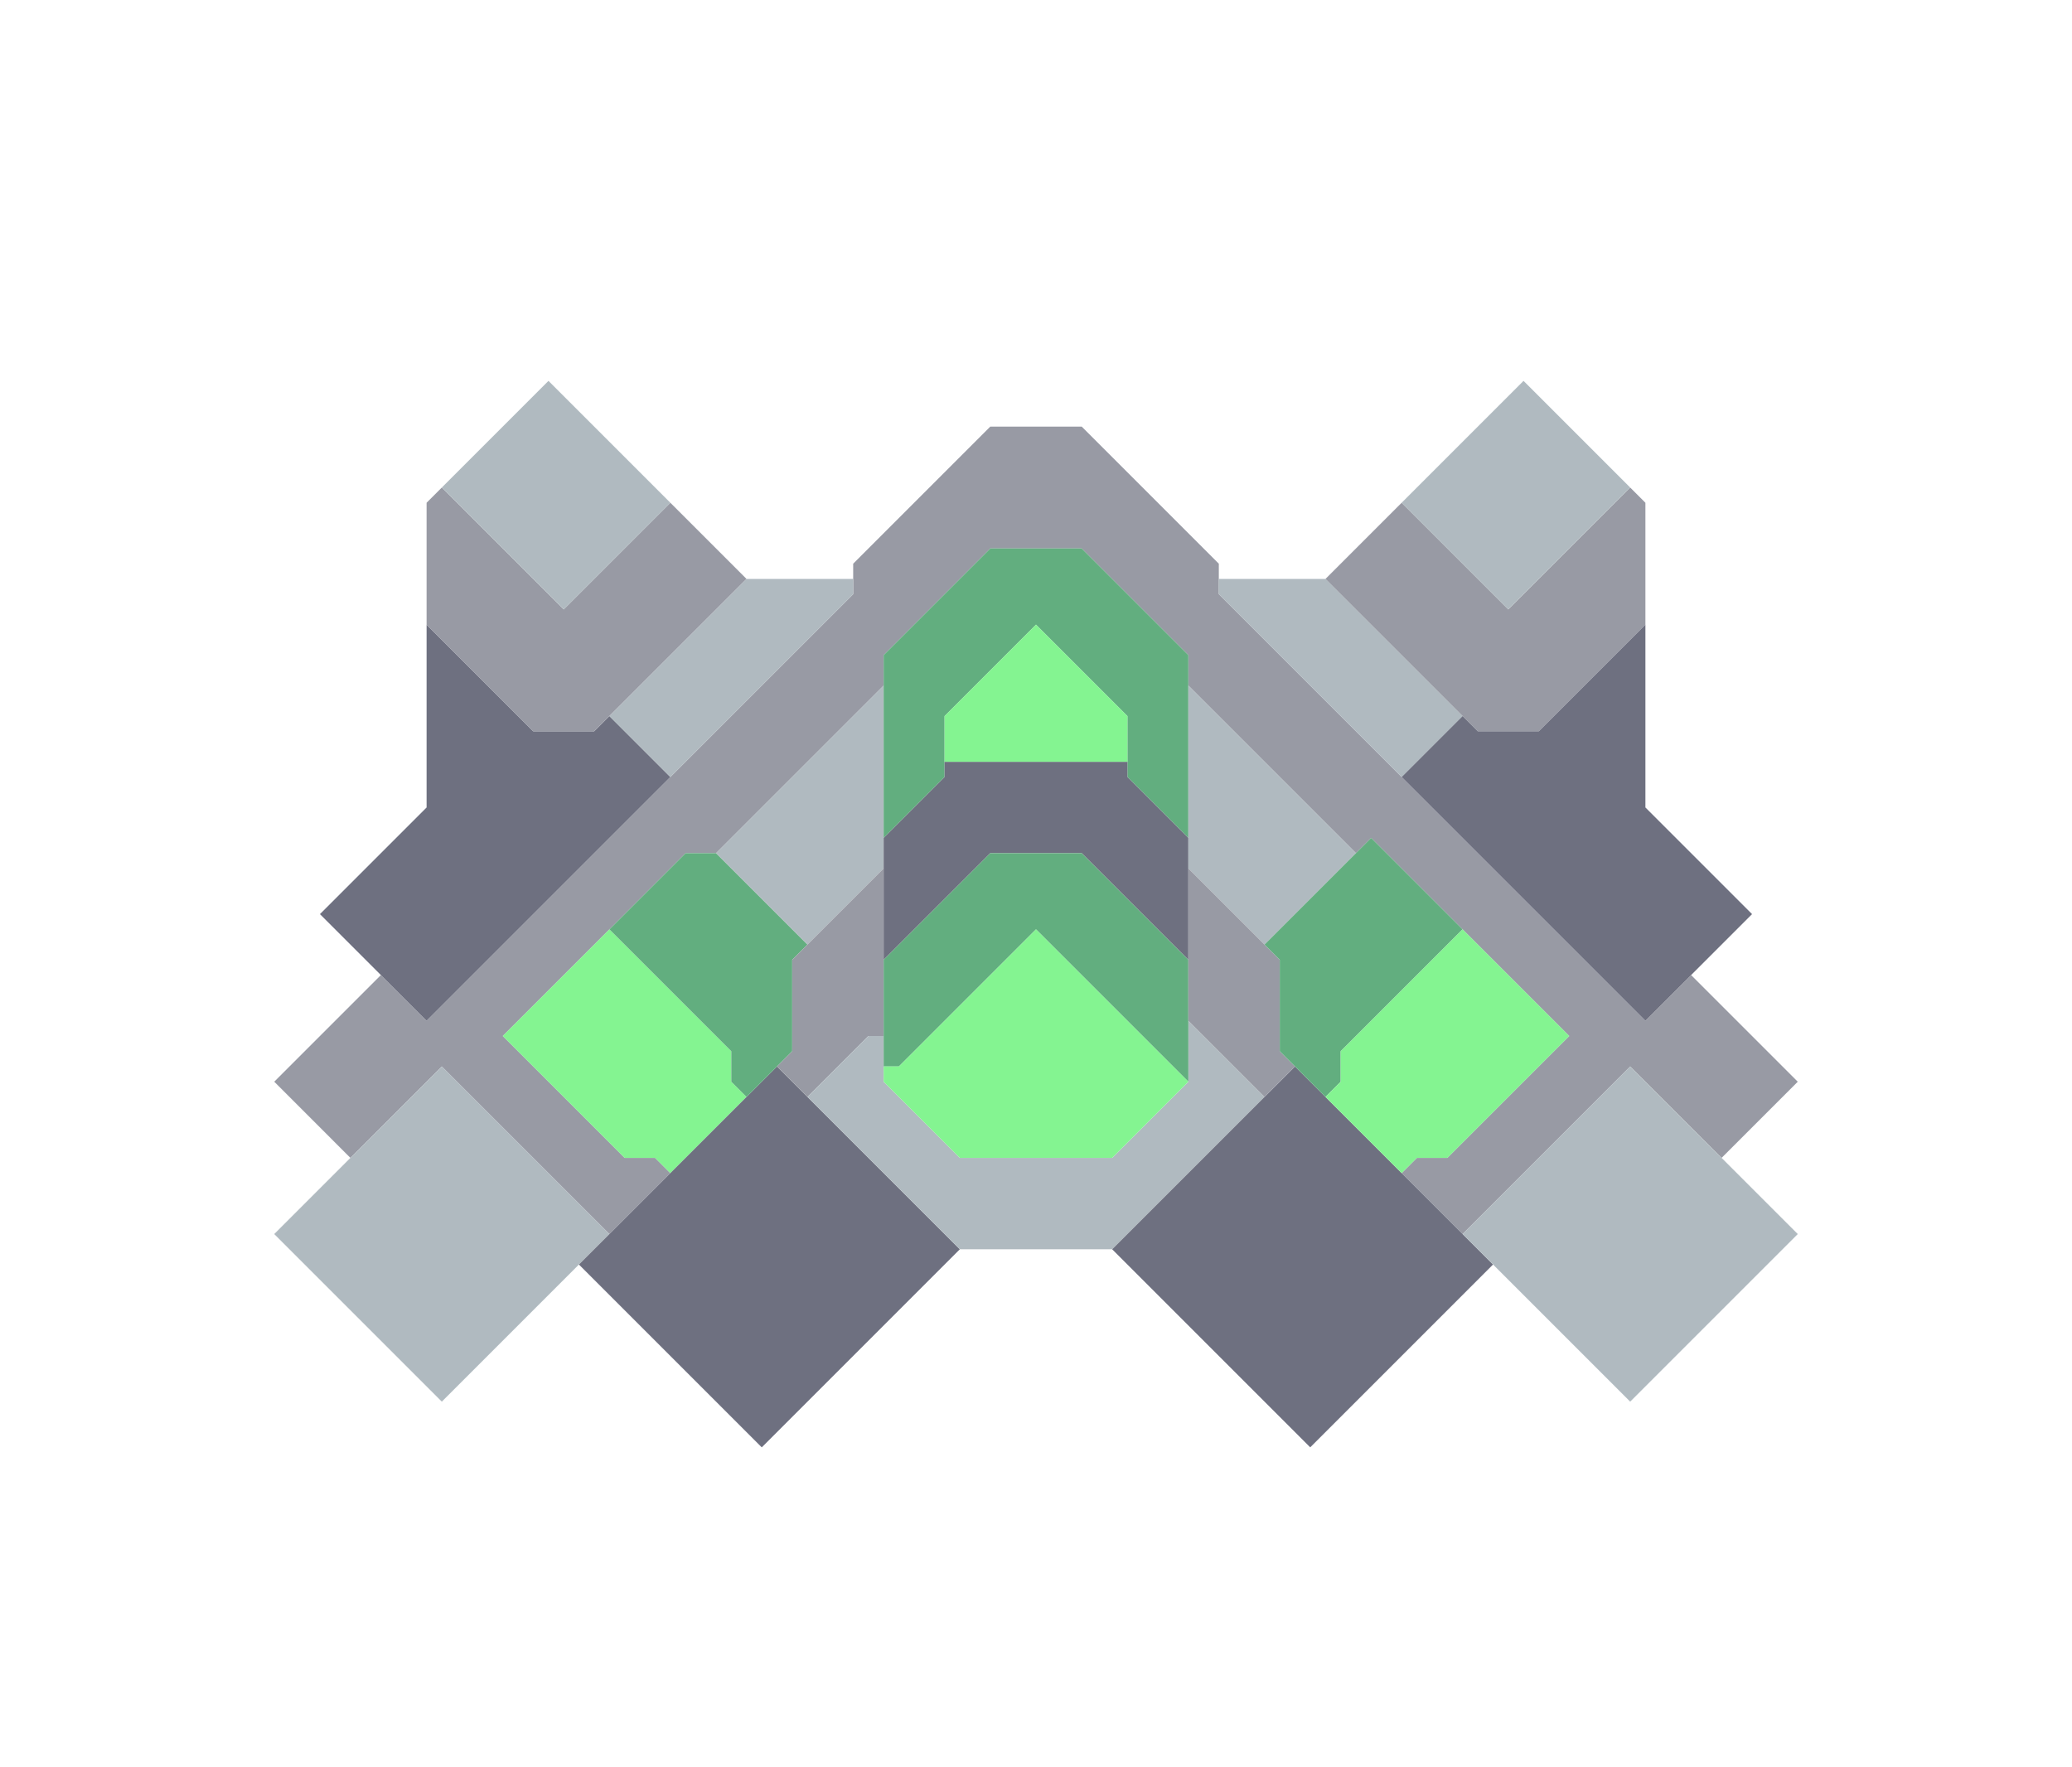 <svg xmlns="http://www.w3.org/2000/svg" width="68" height="58" style="fill-opacity:1;color-rendering:auto;color-interpolation:auto;text-rendering:auto;stroke:#000;stroke-linecap:square;stroke-miterlimit:10;shape-rendering:auto;stroke-opacity:1;fill:#000;stroke-dasharray:none;font-weight:400;stroke-width:1;font-family:&quot;Dialog&quot;;font-style:normal;stroke-linejoin:miter;font-size:12px;stroke-dashoffset:0;image-rendering:auto">
    <g style="stroke-linecap:round;fill:#989aa4;stroke:#989aa4">
        <path stroke="none" d="m9 35.5 3.5-3.5 1.5 1.5 14-14v-1l4.5-4.5h3l4.5 4.5v1l14 14 1.5-1.5 3.5 3.5-2.5 2.5-3-3-5.5 5.5-2-2 .5-.5h1l4-4-6.5-6.5-.5.5-5.5-5.5v-1L35.5 18h-3L29 21.5v1L23.5 28h-1l-6 6 4 4h1l.5.5-2 2-5.5-5.5-3 3Z" style="stroke:none"/>
    </g>
    <g stroke="none" style="stroke-linecap:round;fill:#b0bac0;stroke:#b0bac0">
        <path d="m9 40.5 5.5-5.5 5.5 5.5-5.5 5.5Z" style="stroke:none"/>
        <path d="m10.5 30 3.5-3.5v-6l3.5 3.5h2l.5-.5 2 2-8 8Z" style="fill:#6e7080;stroke:none"/>
        <path d="m18.5 20 3.5-3.5 2.5 2.5-5 5h-2L14 20.5v-4l.5-.5Z" style="fill:#989aa4;stroke:none"/>
        <path d="m14.5 16 3.5-3.5 4 4-3.5 3.5Z" style="stroke:none"/>
        <path d="m16.5 34 3.5-3.5 4 4v1l.5.5-2.5 2.5-.5-.5h-1Z" style="fill:#84f491;stroke:none"/>
        <path d="m19 41.5 6.5-6.5 6 6-6.5 6.5Z" style="fill:#6e7080;stroke:none"/>
        <path d="m20 23.5 4.5-4.5H28v.5l-6 6Z" style="stroke:none"/>
        <path d="m20 30.5 2.5-2.5h1l3 3-.5.5v3L24.5 36l-.5-.5v-1Z" style="fill:#62ae7f;stroke:none"/>
        <path d="m23.5 28 5.5-5.5v6L26.5 31Z" style="stroke:none"/>
        <path d="m26.5 36-1-1 .5-.5v-3l3-3V34h-.5Z" style="fill:#989aa4;stroke:none"/>
        <path d="m26.5 36 2-2h.5v1.5l2.5 2.5h5l2.5-2.5v-2l2.5 2.5-5 5h-5Z" style="stroke:none"/>
        <path d="M29 27.5v-6l3.5-3.5h3l3.5 3.5v6l-2-2v-2l-3-3-3 3v2Z" style="fill:#62ae7f;stroke:none"/>
        <path d="M29 31.5v-4l2-2V25h6v.5l2 2v4L35.5 28h-3Z" style="fill:#6e7080;stroke:none"/>
        <path d="M29.5 35H29v-3.5l3.5-3.5h3l3.5 3.5v4l-5-5Z" style="fill:#62ae7f;stroke:none"/>
        <path d="M29 35.5V35h.5l4.5-4.5 5 5-2.5 2.5h-5ZM31 25v-1.5l3-3 3 3V25Z" style="fill:#84f491;stroke:none"/>
        <path d="m36.5 41 6-6 6.5 6.5-6 6Z" style="fill:#6e7080;stroke:none"/>
        <path d="m44.5 28-3 3-2.5-2.5v-6Z" style="stroke:none"/>
        <path d="M42 31.5v3l.5.5-1 1-2.5-2.5v-5Z" style="fill:#989aa4;stroke:none"/>
        <path d="M40 19.5V19h3.5l4.5 4.5-2 2Z" style="stroke:none"/>
        <path d="M42 34.5v-3l-.5-.5 3.5-3.5 3 3-4 4v1l-.5.5Z" style="fill:#62ae7f;stroke:none"/>
        <path d="m43.5 19 2.5-2.5 3.5 3.5 4-4 .5.5v4L50.5 24h-2Z" style="fill:#989aa4;stroke:none"/>
        <path d="m43.5 36 .5-.5v-1l4-4 3.5 3.5-4 4h-1l-.5.5Z" style="fill:#84f491;stroke:none"/>
        <path d="m46 16.5 4-4 3.5 3.5-4 4Z" style="stroke:none"/>
        <path d="m46 25.5 2-2 .5.5h2l3.5-3.5v6l3.5 3.5-3.5 3.5Z" style="fill:#6e7080;stroke:none"/>
        <path d="m48 40.5 5.5-5.5 5.5 5.5-5.5 5.5Z" style="stroke:none"/>
    </g>
</svg>

